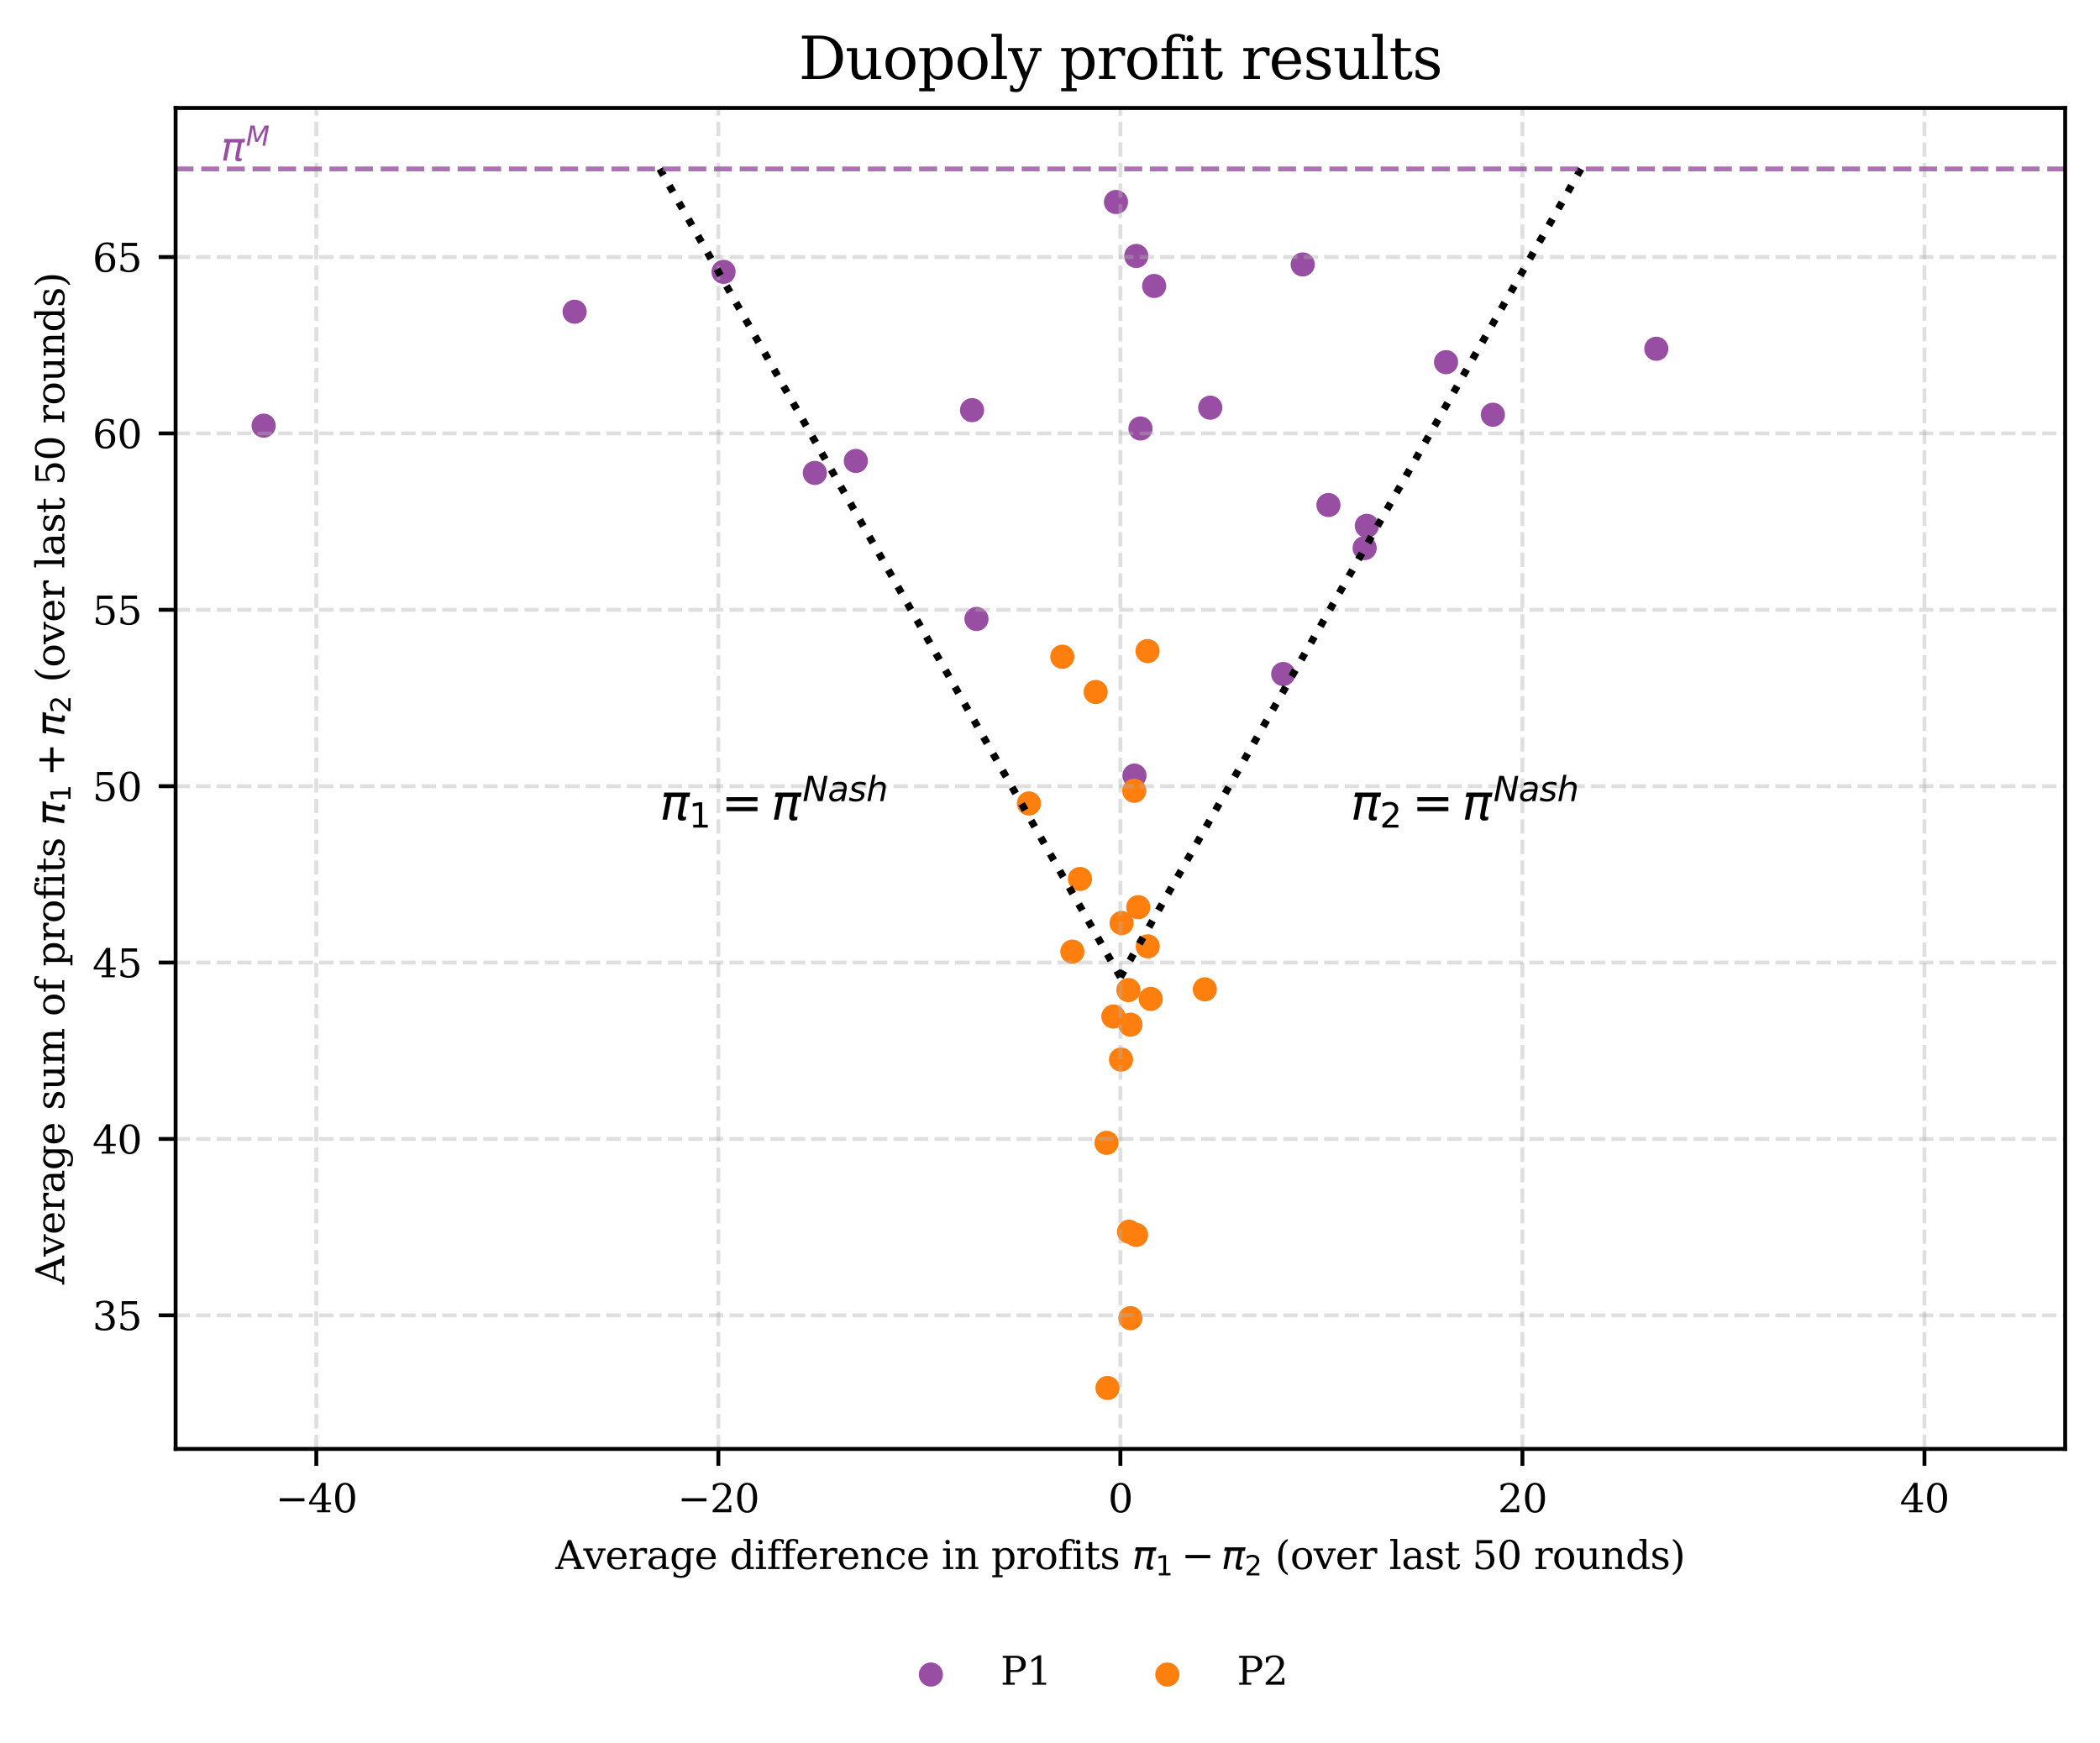 <?xml version="1.0" encoding="utf-8" standalone="no"?>
<!DOCTYPE svg PUBLIC "-//W3C//DTD SVG 1.1//EN"
  "http://www.w3.org/Graphics/SVG/1.1/DTD/svg11.dtd">
<svg xmlns:xlink="http://www.w3.org/1999/xlink" width="434.1pt" height="360.318pt" viewBox="0 0 434.1 360.318" xmlns="http://www.w3.org/2000/svg" version="1.1">
 <defs>
  <style type="text/css">*{stroke-linejoin: round; stroke-linecap: butt}</style>
 </defs>
 <g id="figure_1">
  <g id="patch_1">
   <path d="M 0 360.318 
L 434.1 360.318 
L 434.1 0 
L 0 0 
z
" style="fill: #ffffff"/>
  </g>
  <g id="axes_1">
   <g id="patch_2">
    <path d="M 36.3 299.518 
L 426.9 299.518 
L 426.9 22.318 
L 36.3 22.318 
z
" style="fill: #ffffff"/>
   </g>
   <g id="PathCollection_1">
    <defs>
     <path id="m599f65f535" d="M 0 2 
C 0.53 2 1.039 1.789 1.414 1.414 
C 1.789 1.039 2 0.53 2 0 
C 2 -0.53 1.789 -1.039 1.414 -1.414 
C 1.039 -1.789 0.53 -2 0 -2 
C -0.53 -2 -1.039 -1.789 -1.414 -1.414 
C -1.789 -1.039 -2 -0.53 -2 0 
C -2 0.53 -1.789 1.039 -1.414 1.414 
C -1.039 1.789 -0.53 2 0 2 
z
" style="stroke: #984ea3"/>
    </defs>
    <g clip-path="url(#p18a59ebe6a)">
     <use xlink:href="#m599f65f535" x="250.174" y="84.272" style="fill: #984ea3; stroke: #984ea3"/>
     <use xlink:href="#m599f65f535" x="235.755" y="88.574" style="fill: #984ea3; stroke: #984ea3"/>
     <use xlink:href="#m599f65f535" x="118.783" y="64.437" style="fill: #984ea3; stroke: #984ea3"/>
     <use xlink:href="#m599f65f535" x="200.934" y="84.782" style="fill: #984ea3; stroke: #984ea3"/>
     <use xlink:href="#m599f65f535" x="201.848" y="127.951" style="fill: #984ea3; stroke: #984ea3"/>
     <use xlink:href="#m599f65f535" x="238.581" y="59.114" style="fill: #984ea3; stroke: #984ea3"/>
     <use xlink:href="#m599f65f535" x="308.598" y="85.73" style="fill: #984ea3; stroke: #984ea3"/>
     <use xlink:href="#m599f65f535" x="149.574" y="56.197" style="fill: #984ea3; stroke: #984ea3"/>
     <use xlink:href="#m599f65f535" x="298.916" y="74.865" style="fill: #984ea3; stroke: #984ea3"/>
     <use xlink:href="#m599f65f535" x="342.381" y="72.094" style="fill: #984ea3; stroke: #984ea3"/>
     <use xlink:href="#m599f65f535" x="282.544" y="108.7" style="fill: #984ea3; stroke: #984ea3"/>
     <use xlink:href="#m599f65f535" x="54.5" y="87.99" style="fill: #984ea3; stroke: #984ea3"/>
     <use xlink:href="#m599f65f535" x="274.608" y="104.398" style="fill: #984ea3; stroke: #984ea3"/>
     <use xlink:href="#m599f65f535" x="234.509" y="160.328" style="fill: #984ea3; stroke: #984ea3"/>
     <use xlink:href="#m599f65f535" x="282.087" y="113.294" style="fill: #984ea3; stroke: #984ea3"/>
     <use xlink:href="#m599f65f535" x="230.686" y="41.759" style="fill: #984ea3; stroke: #984ea3"/>
     <use xlink:href="#m599f65f535" x="265.258" y="139.327" style="fill: #984ea3; stroke: #984ea3"/>
     <use xlink:href="#m599f65f535" x="176.916" y="95.283" style="fill: #984ea3; stroke: #984ea3"/>
     <use xlink:href="#m599f65f535" x="168.439" y="97.762" style="fill: #984ea3; stroke: #984ea3"/>
     <use xlink:href="#m599f65f535" x="269.289" y="54.666" style="fill: #984ea3; stroke: #984ea3"/>
     <use xlink:href="#m599f65f535" x="234.883" y="52.916" style="fill: #984ea3; stroke: #984ea3"/>
    </g>
   </g>
   <g id="PathCollection_2">
    <defs>
     <path id="m3da074dff6" d="M 0 2 
C 0.53 2 1.039 1.789 1.414 1.414 
C 1.789 1.039 2 0.53 2 0 
C 2 -0.53 1.789 -1.039 1.414 -1.414 
C 1.039 -1.789 0.53 -2 0 -2 
C -0.53 -2 -1.039 -1.789 -1.414 -1.414 
C -1.789 -1.039 -2 -0.53 -2 0 
C -2 0.53 -1.789 1.039 -1.414 1.414 
C -1.039 1.789 -0.53 2 0 2 
z
" style="stroke: #ff7f0e"/>
    </defs>
    <g clip-path="url(#p18a59ebe6a)">
     <use xlink:href="#m3da074dff6" x="231.849" y="190.809" style="fill: #ff7f0e; stroke: #ff7f0e"/>
     <use xlink:href="#m3da074dff6" x="234.841" y="255.271" style="fill: #ff7f0e; stroke: #ff7f0e"/>
     <use xlink:href="#m3da074dff6" x="249.052" y="204.518" style="fill: #ff7f0e; stroke: #ff7f0e"/>
     <use xlink:href="#m3da074dff6" x="221.669" y="196.715" style="fill: #ff7f0e; stroke: #ff7f0e"/>
     <use xlink:href="#m3da074dff6" x="228.941" y="286.918" style="fill: #ff7f0e; stroke: #ff7f0e"/>
     <use xlink:href="#m3da074dff6" x="234.467" y="163.463" style="fill: #ff7f0e; stroke: #ff7f0e"/>
     <use xlink:href="#m3da074dff6" x="237.21" y="134.587" style="fill: #ff7f0e; stroke: #ff7f0e"/>
     <use xlink:href="#m3da074dff6" x="212.693" y="166.089" style="fill: #ff7f0e; stroke: #ff7f0e"/>
     <use xlink:href="#m3da074dff6" x="235.298" y="187.527" style="fill: #ff7f0e; stroke: #ff7f0e"/>
     <use xlink:href="#m3da074dff6" x="231.725" y="219.029" style="fill: #ff7f0e; stroke: #ff7f0e"/>
     <use xlink:href="#m3da074dff6" x="237.251" y="195.621" style="fill: #ff7f0e; stroke: #ff7f0e"/>
     <use xlink:href="#m3da074dff6" x="233.678" y="272.48" style="fill: #ff7f0e; stroke: #ff7f0e"/>
     <use xlink:href="#m3da074dff6" x="233.678" y="211.81" style="fill: #ff7f0e; stroke: #ff7f0e"/>
     <use xlink:href="#m3da074dff6" x="226.489" y="143.046" style="fill: #ff7f0e; stroke: #ff7f0e"/>
     <use xlink:href="#m3da074dff6" x="228.733" y="236.238" style="fill: #ff7f0e; stroke: #ff7f0e"/>
     <use xlink:href="#m3da074dff6" x="237.875" y="206.487" style="fill: #ff7f0e; stroke: #ff7f0e"/>
     <use xlink:href="#m3da074dff6" x="233.262" y="204.664" style="fill: #ff7f0e; stroke: #ff7f0e"/>
     <use xlink:href="#m3da074dff6" x="233.387" y="254.614" style="fill: #ff7f0e; stroke: #ff7f0e"/>
     <use xlink:href="#m3da074dff6" x="223.248" y="181.694" style="fill: #ff7f0e; stroke: #ff7f0e"/>
     <use xlink:href="#m3da074dff6" x="230.146" y="210.133" style="fill: #ff7f0e; stroke: #ff7f0e"/>
     <use xlink:href="#m3da074dff6" x="219.591" y="135.754" style="fill: #ff7f0e; stroke: #ff7f0e"/>
    </g>
   </g>
   <g id="matplotlib.axis_1">
    <g id="xtick_1">
     <g id="line2d_1">
      <path d="M 65.387 299.518 
L 65.387 22.318 
" clip-path="url(#p18a59ebe6a)" style="fill: none; stroke-dasharray: 2.96,1.28; stroke-dashoffset: 0; stroke: #b0b0b0; stroke-opacity: 0.4; stroke-width: 0.8"/>
     </g>
     <g id="line2d_2">
      <defs>
       <path id="m9c5e5cd01c" d="M 0 0 
L 0 3.5 
" style="stroke: #000000; stroke-width: 0.8"/>
      </defs>
      <g>
       <use xlink:href="#m9c5e5cd01c" x="65.387" y="299.518" style="stroke: #000000; stroke-width: 0.8"/>
      </g>
     </g>
     <g id="text_1">
      <!-- −40 -->
      <g transform="translate(56.945 312.597) scale(0.08 -0.08)">
       <defs>
        <path id="DejaVuSerif-2212" d="M 678 2259 
L 4684 2259 
L 4684 1753 
L 678 1753 
L 678 2259 
z
" transform="scale(0.016)"/>
        <path id="DejaVuSerif-34" d="M 2234 1581 
L 2234 4063 
L 641 1581 
L 2234 1581 
z
M 3609 0 
L 1484 0 
L 1484 331 
L 2234 331 
L 2234 1247 
L 197 1247 
L 197 1588 
L 2241 4750 
L 2859 4750 
L 2859 1581 
L 3750 1581 
L 3750 1247 
L 2859 1247 
L 2859 331 
L 3609 331 
L 3609 0 
z
" transform="scale(0.016)"/>
        <path id="DejaVuSerif-30" d="M 2034 219 
Q 2513 219 2750 744 
Q 2988 1269 2988 2328 
Q 2988 3391 2750 3916 
Q 2513 4441 2034 4441 
Q 1556 4441 1318 3916 
Q 1081 3391 1081 2328 
Q 1081 1269 1318 744 
Q 1556 219 2034 219 
z
M 2034 -91 
Q 1275 -91 848 546 
Q 422 1184 422 2328 
Q 422 3475 848 4112 
Q 1275 4750 2034 4750 
Q 2797 4750 3222 4112 
Q 3647 3475 3647 2328 
Q 3647 1184 3222 546 
Q 2797 -91 2034 -91 
z
" transform="scale(0.016)"/>
       </defs>
       <use xlink:href="#DejaVuSerif-2212"/>
       <use xlink:href="#DejaVuSerif-34" transform="translate(83.789 0)"/>
       <use xlink:href="#DejaVuSerif-30" transform="translate(147.412 0)"/>
      </g>
     </g>
    </g>
    <g id="xtick_2">
     <g id="line2d_3">
      <path d="M 148.494 299.518 
L 148.494 22.318 
" clip-path="url(#p18a59ebe6a)" style="fill: none; stroke-dasharray: 2.96,1.28; stroke-dashoffset: 0; stroke: #b0b0b0; stroke-opacity: 0.4; stroke-width: 0.8"/>
     </g>
     <g id="line2d_4">
      <g>
       <use xlink:href="#m9c5e5cd01c" x="148.494" y="299.518" style="stroke: #000000; stroke-width: 0.8"/>
      </g>
     </g>
     <g id="text_2">
      <!-- −20 -->
      <g transform="translate(140.052 312.597) scale(0.08 -0.08)">
       <defs>
        <path id="DejaVuSerif-32" d="M 819 3553 
L 469 3553 
L 469 4384 
Q 803 4563 1142 4656 
Q 1481 4750 1806 4750 
Q 2534 4750 2956 4397 
Q 3378 4044 3378 3438 
Q 3378 2753 2422 1800 
Q 2347 1728 2309 1691 
L 1131 513 
L 3078 513 
L 3078 1088 
L 3444 1088 
L 3444 0 
L 434 0 
L 434 341 
L 1850 1753 
Q 2319 2222 2519 2614 
Q 2719 3006 2719 3438 
Q 2719 3909 2473 4175 
Q 2228 4441 1797 4441 
Q 1350 4441 1106 4219 
Q 863 3997 819 3553 
z
" transform="scale(0.016)"/>
       </defs>
       <use xlink:href="#DejaVuSerif-2212"/>
       <use xlink:href="#DejaVuSerif-32" transform="translate(83.789 0)"/>
       <use xlink:href="#DejaVuSerif-30" transform="translate(147.412 0)"/>
      </g>
     </g>
    </g>
    <g id="xtick_3">
     <g id="line2d_5">
      <path d="M 231.6 299.518 
L 231.6 22.318 
" clip-path="url(#p18a59ebe6a)" style="fill: none; stroke-dasharray: 2.96,1.28; stroke-dashoffset: 0; stroke: #b0b0b0; stroke-opacity: 0.4; stroke-width: 0.8"/>
     </g>
     <g id="line2d_6">
      <g>
       <use xlink:href="#m9c5e5cd01c" x="231.6" y="299.518" style="stroke: #000000; stroke-width: 0.8"/>
      </g>
     </g>
     <g id="text_3">
      <!-- 0 -->
      <g transform="translate(229.055 312.597) scale(0.08 -0.08)">
       <use xlink:href="#DejaVuSerif-30"/>
      </g>
     </g>
    </g>
    <g id="xtick_4">
     <g id="line2d_7">
      <path d="M 314.706 299.518 
L 314.706 22.318 
" clip-path="url(#p18a59ebe6a)" style="fill: none; stroke-dasharray: 2.96,1.28; stroke-dashoffset: 0; stroke: #b0b0b0; stroke-opacity: 0.4; stroke-width: 0.8"/>
     </g>
     <g id="line2d_8">
      <g>
       <use xlink:href="#m9c5e5cd01c" x="314.706" y="299.518" style="stroke: #000000; stroke-width: 0.8"/>
      </g>
     </g>
     <g id="text_4">
      <!-- 20 -->
      <g transform="translate(309.616 312.597) scale(0.08 -0.08)">
       <use xlink:href="#DejaVuSerif-32"/>
       <use xlink:href="#DejaVuSerif-30" transform="translate(63.623 0)"/>
      </g>
     </g>
    </g>
    <g id="xtick_5">
     <g id="line2d_9">
      <path d="M 397.813 299.518 
L 397.813 22.318 
" clip-path="url(#p18a59ebe6a)" style="fill: none; stroke-dasharray: 2.96,1.28; stroke-dashoffset: 0; stroke: #b0b0b0; stroke-opacity: 0.4; stroke-width: 0.8"/>
     </g>
     <g id="line2d_10">
      <g>
       <use xlink:href="#m9c5e5cd01c" x="397.813" y="299.518" style="stroke: #000000; stroke-width: 0.8"/>
      </g>
     </g>
     <g id="text_5">
      <!-- 40 -->
      <g transform="translate(392.723 312.597) scale(0.08 -0.08)">
       <use xlink:href="#DejaVuSerif-34"/>
       <use xlink:href="#DejaVuSerif-30" transform="translate(63.623 0)"/>
      </g>
     </g>
    </g>
    <g id="text_6">
     <!-- Average difference in profits $\pi_1 - \pi_2$ (over last 50 rounds) -->
     <g transform="translate(114.8 324.341) scale(0.08 -0.08)">
      <defs>
       <path id="DejaVuSerif-41" d="M 1281 1691 
L 2994 1691 
L 2138 3909 
L 1281 1691 
z
M -38 0 
L -38 331 
L 372 331 
L 2034 4666 
L 2559 4666 
L 4225 331 
L 4684 331 
L 4684 0 
L 2988 0 
L 2988 331 
L 3506 331 
L 3116 1356 
L 1153 1356 
L 763 331 
L 1275 331 
L 1275 0 
L -38 0 
z
" transform="scale(0.016)"/>
       <path id="DejaVuSerif-76" d="M 1581 0 
L 359 2988 
L -19 2988 
L -19 3322 
L 1509 3322 
L 1509 2988 
L 978 2988 
L 1913 703 
L 2847 2988 
L 2350 2988 
L 2350 3322 
L 3597 3322 
L 3597 2988 
L 3225 2988 
L 2003 0 
L 1581 0 
z
" transform="scale(0.016)"/>
       <path id="DejaVuSerif-65" d="M 3469 1600 
L 991 1600 
L 991 1575 
Q 991 903 1244 561 
Q 1497 219 1991 219 
Q 2369 219 2611 417 
Q 2853 616 2950 1006 
L 3413 1006 
Q 3275 459 2904 184 
Q 2534 -91 1931 -91 
Q 1203 -91 761 389 
Q 319 869 319 1663 
Q 319 2450 753 2931 
Q 1188 3413 1894 3413 
Q 2647 3413 3050 2948 
Q 3453 2484 3469 1600 
z
M 2791 1931 
Q 2772 2513 2545 2808 
Q 2319 3103 1894 3103 
Q 1497 3103 1269 2806 
Q 1041 2509 991 1931 
L 2791 1931 
z
" transform="scale(0.016)"/>
       <path id="DejaVuSerif-72" d="M 3059 3328 
L 3059 2497 
L 2728 2497 
Q 2713 2744 2591 2866 
Q 2469 2988 2234 2988 
Q 1809 2988 1582 2694 
Q 1356 2400 1356 1850 
L 1356 331 
L 2022 331 
L 2022 0 
L 263 0 
L 263 331 
L 781 331 
L 781 2994 
L 231 2994 
L 231 3322 
L 1356 3322 
L 1356 2731 
Q 1525 3078 1790 3245 
Q 2056 3413 2438 3413 
Q 2578 3413 2733 3391 
Q 2888 3369 3059 3328 
z
" transform="scale(0.016)"/>
       <path id="DejaVuSerif-61" d="M 2547 1044 
L 2547 1747 
L 1806 1747 
Q 1378 1747 1168 1562 
Q 959 1378 959 997 
Q 959 650 1171 447 
Q 1384 244 1747 244 
Q 2106 244 2326 466 
Q 2547 688 2547 1044 
z
M 3122 2075 
L 3122 331 
L 3634 331 
L 3634 0 
L 2547 0 
L 2547 359 
Q 2356 128 2106 18 
Q 1856 -91 1522 -91 
Q 969 -91 644 203 
Q 319 497 319 997 
Q 319 1513 691 1797 
Q 1063 2081 1741 2081 
L 2547 2081 
L 2547 2309 
Q 2547 2688 2317 2895 
Q 2088 3103 1672 3103 
Q 1328 3103 1125 2947 
Q 922 2791 872 2484 
L 575 2484 
L 575 3156 
Q 875 3284 1158 3348 
Q 1441 3413 1709 3413 
Q 2400 3413 2761 3070 
Q 3122 2728 3122 2075 
z
" transform="scale(0.016)"/>
       <path id="DejaVuSerif-67" d="M 3359 2988 
L 3359 72 
Q 3359 -644 2965 -1033 
Q 2572 -1422 1844 -1422 
Q 1516 -1422 1216 -1362 
Q 916 -1303 641 -1184 
L 641 -488 
L 941 -488 
Q 997 -813 1206 -963 
Q 1416 -1113 1806 -1113 
Q 2313 -1113 2548 -827 
Q 2784 -541 2784 72 
L 2784 519 
Q 2616 206 2355 57 
Q 2094 -91 1709 -91 
Q 1097 -91 708 395 
Q 319 881 319 1663 
Q 319 2444 706 2928 
Q 1094 3413 1709 3413 
Q 2094 3413 2355 3264 
Q 2616 3116 2784 2803 
L 2784 3322 
L 3909 3322 
L 3909 2988 
L 3359 2988 
z
M 2784 1825 
Q 2784 2422 2554 2737 
Q 2325 3053 1888 3053 
Q 1444 3053 1217 2703 
Q 991 2353 991 1663 
Q 991 975 1217 622 
Q 1444 269 1888 269 
Q 2325 269 2554 583 
Q 2784 897 2784 1497 
L 2784 1825 
z
" transform="scale(0.016)"/>
       <path id="DejaVuSerif-20" transform="scale(0.016)"/>
       <path id="DejaVuSerif-64" d="M 3359 331 
L 3909 331 
L 3909 0 
L 2784 0 
L 2784 519 
Q 2616 206 2355 57 
Q 2094 -91 1709 -91 
Q 1097 -91 708 395 
Q 319 881 319 1663 
Q 319 2444 706 2928 
Q 1094 3413 1709 3413 
Q 2094 3413 2355 3264 
Q 2616 3116 2784 2803 
L 2784 4531 
L 2241 4531 
L 2241 4863 
L 3359 4863 
L 3359 331 
z
M 2784 1497 
L 2784 1825 
Q 2784 2422 2554 2737 
Q 2325 3053 1888 3053 
Q 1444 3053 1217 2703 
Q 991 2353 991 1663 
Q 991 975 1217 622 
Q 1444 269 1888 269 
Q 2325 269 2554 583 
Q 2784 897 2784 1497 
z
" transform="scale(0.016)"/>
       <path id="DejaVuSerif-69" d="M 622 4353 
Q 622 4497 726 4603 
Q 831 4709 978 4709 
Q 1122 4709 1226 4603 
Q 1331 4497 1331 4353 
Q 1331 4206 1228 4103 
Q 1125 4000 978 4000 
Q 831 4000 726 4103 
Q 622 4206 622 4353 
z
M 1356 331 
L 1900 331 
L 1900 0 
L 231 0 
L 231 331 
L 781 331 
L 781 2988 
L 231 2988 
L 231 3322 
L 1356 3322 
L 1356 331 
z
" transform="scale(0.016)"/>
       <path id="DejaVuSerif-66" d="M 2753 4078 
L 2450 4078 
Q 2447 4313 2317 4434 
Q 2188 4556 1941 4556 
Q 1619 4556 1487 4379 
Q 1356 4203 1356 3750 
L 1356 3322 
L 2284 3322 
L 2284 2988 
L 1356 2988 
L 1356 331 
L 2094 331 
L 2094 0 
L 231 0 
L 231 331 
L 781 331 
L 781 2988 
L 231 2988 
L 231 3322 
L 781 3322 
L 781 3738 
Q 781 4294 1070 4578 
Q 1359 4863 1919 4863 
Q 2128 4863 2337 4825 
Q 2547 4788 2753 4709 
L 2753 4078 
z
" transform="scale(0.016)"/>
       <path id="DejaVuSerif-6e" d="M 263 0 
L 263 331 
L 781 331 
L 781 2988 
L 231 2988 
L 231 3322 
L 1356 3322 
L 1356 2731 
Q 1516 3069 1770 3241 
Q 2025 3413 2363 3413 
Q 2913 3413 3172 3097 
Q 3431 2781 3431 2113 
L 3431 331 
L 3944 331 
L 3944 0 
L 2356 0 
L 2356 331 
L 2853 331 
L 2853 1931 
Q 2853 2541 2703 2767 
Q 2553 2994 2175 2994 
Q 1775 2994 1565 2701 
Q 1356 2409 1356 1850 
L 1356 331 
L 1856 331 
L 1856 0 
L 263 0 
z
" transform="scale(0.016)"/>
       <path id="DejaVuSerif-63" d="M 3291 997 
Q 3169 466 2822 187 
Q 2475 -91 1925 -91 
Q 1200 -91 759 389 
Q 319 869 319 1663 
Q 319 2459 759 2936 
Q 1200 3413 1925 3413 
Q 2241 3413 2553 3339 
Q 2866 3266 3181 3116 
L 3181 2266 
L 2847 2266 
Q 2781 2703 2561 2903 
Q 2341 3103 1931 3103 
Q 1466 3103 1228 2742 
Q 991 2381 991 1663 
Q 991 944 1227 581 
Q 1463 219 1931 219 
Q 2303 219 2525 412 
Q 2747 606 2828 997 
L 3291 997 
z
" transform="scale(0.016)"/>
       <path id="DejaVuSerif-70" d="M 1313 1825 
L 1313 1497 
Q 1313 897 1542 583 
Q 1772 269 2209 269 
Q 2650 269 2876 622 
Q 3103 975 3103 1663 
Q 3103 2353 2876 2703 
Q 2650 3053 2209 3053 
Q 1772 3053 1542 2737 
Q 1313 2422 1313 1825 
z
M 738 2988 
L 184 2988 
L 184 3322 
L 1313 3322 
L 1313 2803 
Q 1481 3116 1742 3264 
Q 2003 3413 2388 3413 
Q 3000 3413 3387 2928 
Q 3775 2444 3775 1663 
Q 3775 881 3387 395 
Q 3000 -91 2388 -91 
Q 2003 -91 1742 57 
Q 1481 206 1313 519 
L 1313 -997 
L 1856 -997 
L 1856 -1331 
L 184 -1331 
L 184 -997 
L 738 -997 
L 738 2988 
z
" transform="scale(0.016)"/>
       <path id="DejaVuSerif-6f" d="M 1925 219 
Q 2388 219 2623 584 
Q 2859 950 2859 1663 
Q 2859 2375 2623 2739 
Q 2388 3103 1925 3103 
Q 1463 3103 1227 2739 
Q 991 2375 991 1663 
Q 991 950 1228 584 
Q 1466 219 1925 219 
z
M 1925 -91 
Q 1200 -91 759 389 
Q 319 869 319 1663 
Q 319 2456 758 2934 
Q 1197 3413 1925 3413 
Q 2653 3413 3092 2934 
Q 3531 2456 3531 1663 
Q 3531 869 3092 389 
Q 2653 -91 1925 -91 
z
" transform="scale(0.016)"/>
       <path id="DejaVuSerif-74" d="M 691 2988 
L 184 2988 
L 184 3322 
L 691 3322 
L 691 4353 
L 1269 4353 
L 1269 3322 
L 2350 3322 
L 2350 2988 
L 1269 2988 
L 1269 878 
Q 1269 456 1350 337 
Q 1431 219 1650 219 
Q 1875 219 1978 351 
Q 2081 484 2088 781 
L 2522 781 
Q 2497 328 2275 118 
Q 2053 -91 1600 -91 
Q 1103 -91 897 129 
Q 691 350 691 878 
L 691 2988 
z
" transform="scale(0.016)"/>
       <path id="DejaVuSerif-73" d="M 359 184 
L 359 959 
L 691 959 
Q 703 588 923 403 
Q 1144 219 1575 219 
Q 1963 219 2166 364 
Q 2369 509 2369 788 
Q 2369 1006 2220 1140 
Q 2072 1275 1594 1428 
L 1178 1569 
Q 750 1706 558 1912 
Q 366 2119 366 2438 
Q 366 2894 700 3153 
Q 1034 3413 1625 3413 
Q 1888 3413 2178 3344 
Q 2469 3275 2778 3144 
L 2778 2419 
L 2447 2419 
Q 2434 2741 2221 2922 
Q 2009 3103 1644 3103 
Q 1281 3103 1095 2975 
Q 909 2847 909 2591 
Q 909 2381 1050 2254 
Q 1191 2128 1613 1997 
L 2069 1856 
Q 2541 1709 2748 1489 
Q 2956 1269 2956 922 
Q 2956 450 2595 179 
Q 2234 -91 1600 -91 
Q 1278 -91 972 -22 
Q 666 47 359 184 
z
" transform="scale(0.016)"/>
       <path id="DejaVuSans-Oblique-3c0" d="M 584 3500 
L 3938 3500 
L 3825 2925 
L 3384 2925 
L 2966 775 
Q 2922 550 2981 450 
Q 3038 353 3209 353 
Q 3256 353 3325 363 
Q 3397 369 3419 372 
L 3338 -44 
Q 3222 -84 3103 -103 
Q 2981 -122 2866 -122 
Q 2491 -122 2388 81 
Q 2284 288 2391 838 
L 2797 2925 
L 1506 2925 
L 938 0 
L 350 0 
L 919 2925 
L 472 2925 
L 584 3500 
z
" transform="scale(0.016)"/>
       <path id="DejaVuSans-31" d="M 794 531 
L 1825 531 
L 1825 4091 
L 703 3866 
L 703 4441 
L 1819 4666 
L 2450 4666 
L 2450 531 
L 3481 531 
L 3481 0 
L 794 0 
L 794 531 
z
" transform="scale(0.016)"/>
       <path id="DejaVuSans-2212" d="M 678 2272 
L 4684 2272 
L 4684 1741 
L 678 1741 
L 678 2272 
z
" transform="scale(0.016)"/>
       <path id="DejaVuSans-32" d="M 1228 531 
L 3431 531 
L 3431 0 
L 469 0 
L 469 531 
Q 828 903 1448 1529 
Q 2069 2156 2228 2338 
Q 2531 2678 2651 2914 
Q 2772 3150 2772 3378 
Q 2772 3750 2511 3984 
Q 2250 4219 1831 4219 
Q 1534 4219 1204 4116 
Q 875 4013 500 3803 
L 500 4441 
Q 881 4594 1212 4672 
Q 1544 4750 1819 4750 
Q 2544 4750 2975 4387 
Q 3406 4025 3406 3419 
Q 3406 3131 3298 2873 
Q 3191 2616 2906 2266 
Q 2828 2175 2409 1742 
Q 1991 1309 1228 531 
z
" transform="scale(0.016)"/>
       <path id="DejaVuSerif-28" d="M 2041 -997 
Q 1281 -656 893 83 
Q 506 822 506 1931 
Q 506 3044 893 3783 
Q 1281 4522 2041 4863 
L 2041 4556 
Q 1559 4225 1350 3623 
Q 1141 3022 1141 1931 
Q 1141 844 1350 242 
Q 1559 -359 2041 -691 
L 2041 -997 
z
" transform="scale(0.016)"/>
       <path id="DejaVuSerif-6c" d="M 1313 331 
L 1856 331 
L 1856 0 
L 184 0 
L 184 331 
L 738 331 
L 738 4531 
L 184 4531 
L 184 4863 
L 1313 4863 
L 1313 331 
z
" transform="scale(0.016)"/>
       <path id="DejaVuSerif-35" d="M 3219 4666 
L 3219 4153 
L 1081 4153 
L 1081 2816 
Q 1244 2928 1461 2984 
Q 1678 3041 1947 3041 
Q 2703 3041 3140 2622 
Q 3578 2203 3578 1478 
Q 3578 738 3136 323 
Q 2694 -91 1894 -91 
Q 1572 -91 1234 -12 
Q 897 66 544 225 
L 544 1131 
L 897 1131 
Q 925 688 1179 453 
Q 1434 219 1894 219 
Q 2388 219 2653 544 
Q 2919 869 2919 1478 
Q 2919 2084 2655 2407 
Q 2391 2731 1894 2731 
Q 1613 2731 1398 2631 
Q 1184 2531 1019 2322 
L 750 2322 
L 750 4666 
L 3219 4666 
z
" transform="scale(0.016)"/>
       <path id="DejaVuSerif-75" d="M 2266 3322 
L 3341 3322 
L 3341 331 
L 3884 331 
L 3884 0 
L 2766 0 
L 2766 588 
Q 2606 256 2353 82 
Q 2100 -91 1766 -91 
Q 1213 -91 952 223 
Q 691 538 691 1209 
L 691 2988 
L 172 2988 
L 172 3322 
L 1269 3322 
L 1269 1388 
Q 1269 781 1417 556 
Q 1566 331 1947 331 
Q 2347 331 2556 625 
Q 2766 919 2766 1478 
L 2766 2988 
L 2266 2988 
L 2266 3322 
z
" transform="scale(0.016)"/>
       <path id="DejaVuSerif-29" d="M 453 -997 
L 453 -691 
Q 934 -359 1145 242 
Q 1356 844 1356 1931 
Q 1356 3022 1145 3623 
Q 934 4225 453 4556 
L 453 4863 
Q 1216 4522 1603 3783 
Q 1991 3044 1991 1931 
Q 1991 822 1603 83 
Q 1216 -656 453 -997 
z
" transform="scale(0.016)"/>
      </defs>
      <use xlink:href="#DejaVuSerif-41" transform="translate(0 0.016)"/>
      <use xlink:href="#DejaVuSerif-76" transform="translate(72.217 0.016)"/>
      <use xlink:href="#DejaVuSerif-65" transform="translate(128.711 0.016)"/>
      <use xlink:href="#DejaVuSerif-72" transform="translate(187.891 0.016)"/>
      <use xlink:href="#DejaVuSerif-61" transform="translate(235.693 0.016)"/>
      <use xlink:href="#DejaVuSerif-67" transform="translate(295.312 0.016)"/>
      <use xlink:href="#DejaVuSerif-65" transform="translate(359.326 0.016)"/>
      <use xlink:href="#DejaVuSerif-20" transform="translate(418.506 0.016)"/>
      <use xlink:href="#DejaVuSerif-64" transform="translate(450.293 0.016)"/>
      <use xlink:href="#DejaVuSerif-69" transform="translate(514.307 0.016)"/>
      <use xlink:href="#DejaVuSerif-66" transform="translate(546.289 0.016)"/>
      <use xlink:href="#DejaVuSerif-66" transform="translate(583.301 0.016)"/>
      <use xlink:href="#DejaVuSerif-65" transform="translate(620.312 0.016)"/>
      <use xlink:href="#DejaVuSerif-72" transform="translate(679.492 0.016)"/>
      <use xlink:href="#DejaVuSerif-65" transform="translate(727.295 0.016)"/>
      <use xlink:href="#DejaVuSerif-6e" transform="translate(786.475 0.016)"/>
      <use xlink:href="#DejaVuSerif-63" transform="translate(850.879 0.016)"/>
      <use xlink:href="#DejaVuSerif-65" transform="translate(906.885 0.016)"/>
      <use xlink:href="#DejaVuSerif-20" transform="translate(966.064 0.016)"/>
      <use xlink:href="#DejaVuSerif-69" transform="translate(997.852 0.016)"/>
      <use xlink:href="#DejaVuSerif-6e" transform="translate(1029.834 0.016)"/>
      <use xlink:href="#DejaVuSerif-20" transform="translate(1094.238 0.016)"/>
      <use xlink:href="#DejaVuSerif-70" transform="translate(1126.025 0.016)"/>
      <use xlink:href="#DejaVuSerif-72" transform="translate(1190.039 0.016)"/>
      <use xlink:href="#DejaVuSerif-6f" transform="translate(1237.842 0.016)"/>
      <use xlink:href="#DejaVuSerif-66" transform="translate(1298.047 0.016)"/>
      <use xlink:href="#DejaVuSerif-69" transform="translate(1335.059 0.016)"/>
      <use xlink:href="#DejaVuSerif-74" transform="translate(1367.041 0.016)"/>
      <use xlink:href="#DejaVuSerif-73" transform="translate(1407.227 0.016)"/>
      <use xlink:href="#DejaVuSerif-20" transform="translate(1458.545 0.016)"/>
      <use xlink:href="#DejaVuSans-Oblique-3c0" transform="translate(1490.332 0.016)"/>
      <use xlink:href="#DejaVuSans-31" transform="translate(1550.537 -16.391) scale(0.7)"/>
      <use xlink:href="#DejaVuSans-2212" transform="translate(1617.29 0.016)"/>
      <use xlink:href="#DejaVuSans-Oblique-3c0" transform="translate(1720.562 0.016)"/>
      <use xlink:href="#DejaVuSans-32" transform="translate(1780.767 -16.391) scale(0.7)"/>
      <use xlink:href="#DejaVuSerif-20" transform="translate(1828.037 0.016)"/>
      <use xlink:href="#DejaVuSerif-28" transform="translate(1859.824 0.016)"/>
      <use xlink:href="#DejaVuSerif-6f" transform="translate(1898.838 0.016)"/>
      <use xlink:href="#DejaVuSerif-76" transform="translate(1959.043 0.016)"/>
      <use xlink:href="#DejaVuSerif-65" transform="translate(2015.537 0.016)"/>
      <use xlink:href="#DejaVuSerif-72" transform="translate(2074.717 0.016)"/>
      <use xlink:href="#DejaVuSerif-20" transform="translate(2122.52 0.016)"/>
      <use xlink:href="#DejaVuSerif-6c" transform="translate(2154.307 0.016)"/>
      <use xlink:href="#DejaVuSerif-61" transform="translate(2186.289 0.016)"/>
      <use xlink:href="#DejaVuSerif-73" transform="translate(2245.908 0.016)"/>
      <use xlink:href="#DejaVuSerif-74" transform="translate(2297.227 0.016)"/>
      <use xlink:href="#DejaVuSerif-20" transform="translate(2337.412 0.016)"/>
      <use xlink:href="#DejaVuSerif-35" transform="translate(2369.199 0.016)"/>
      <use xlink:href="#DejaVuSerif-30" transform="translate(2432.822 0.016)"/>
      <use xlink:href="#DejaVuSerif-20" transform="translate(2496.445 0.016)"/>
      <use xlink:href="#DejaVuSerif-72" transform="translate(2528.232 0.016)"/>
      <use xlink:href="#DejaVuSerif-6f" transform="translate(2576.035 0.016)"/>
      <use xlink:href="#DejaVuSerif-75" transform="translate(2636.24 0.016)"/>
      <use xlink:href="#DejaVuSerif-6e" transform="translate(2700.645 0.016)"/>
      <use xlink:href="#DejaVuSerif-64" transform="translate(2765.049 0.016)"/>
      <use xlink:href="#DejaVuSerif-73" transform="translate(2829.062 0.016)"/>
      <use xlink:href="#DejaVuSerif-29" transform="translate(2880.381 0.016)"/>
     </g>
    </g>
   </g>
   <g id="matplotlib.axis_2">
    <g id="ytick_1">
     <g id="line2d_11">
      <path d="M 36.3 271.896 
L 426.9 271.896 
" clip-path="url(#p18a59ebe6a)" style="fill: none; stroke-dasharray: 2.96,1.28; stroke-dashoffset: 0; stroke: #b0b0b0; stroke-opacity: 0.4; stroke-width: 0.8"/>
     </g>
     <g id="line2d_12">
      <defs>
       <path id="m3827c34d23" d="M 0 0 
L -3.5 0 
" style="stroke: #000000; stroke-width: 0.8"/>
      </defs>
      <g>
       <use xlink:href="#m3827c34d23" x="36.3" y="271.896" style="stroke: #000000; stroke-width: 0.8"/>
      </g>
     </g>
     <g id="text_7">
      <!-- 35 -->
      <g transform="translate(19.12 274.936) scale(0.08 -0.08)">
       <defs>
        <path id="DejaVuSerif-33" d="M 622 4469 
Q 988 4606 1323 4678 
Q 1659 4750 1953 4750 
Q 2638 4750 3022 4454 
Q 3406 4159 3406 3634 
Q 3406 3213 3140 2930 
Q 2875 2647 2388 2547 
Q 2963 2466 3280 2130 
Q 3597 1794 3597 1259 
Q 3597 606 3158 257 
Q 2719 -91 1894 -91 
Q 1528 -91 1179 -12 
Q 831 66 488 225 
L 488 1131 
L 838 1131 
Q 869 681 1141 450 
Q 1413 219 1906 219 
Q 2384 219 2661 495 
Q 2938 772 2938 1253 
Q 2938 1803 2653 2086 
Q 2369 2369 1819 2369 
L 1522 2369 
L 1522 2688 
L 1678 2688 
Q 2225 2688 2498 2914 
Q 2772 3141 2772 3597 
Q 2772 4006 2547 4223 
Q 2322 4441 1900 4441 
Q 1478 4441 1245 4241 
Q 1013 4041 972 3647 
L 622 3647 
L 622 4469 
z
" transform="scale(0.016)"/>
       </defs>
       <use xlink:href="#DejaVuSerif-33"/>
       <use xlink:href="#DejaVuSerif-35" transform="translate(63.623 0)"/>
      </g>
     </g>
    </g>
    <g id="ytick_2">
     <g id="line2d_13">
      <path d="M 36.3 235.436 
L 426.9 235.436 
" clip-path="url(#p18a59ebe6a)" style="fill: none; stroke-dasharray: 2.96,1.28; stroke-dashoffset: 0; stroke: #b0b0b0; stroke-opacity: 0.4; stroke-width: 0.8"/>
     </g>
     <g id="line2d_14">
      <g>
       <use xlink:href="#m3827c34d23" x="36.3" y="235.436" style="stroke: #000000; stroke-width: 0.8"/>
      </g>
     </g>
     <g id="text_8">
      <!-- 40 -->
      <g transform="translate(19.12 238.475) scale(0.08 -0.08)">
       <use xlink:href="#DejaVuSerif-34"/>
       <use xlink:href="#DejaVuSerif-30" transform="translate(63.623 0)"/>
      </g>
     </g>
    </g>
    <g id="ytick_3">
     <g id="line2d_15">
      <path d="M 36.3 198.976 
L 426.9 198.976 
" clip-path="url(#p18a59ebe6a)" style="fill: none; stroke-dasharray: 2.96,1.28; stroke-dashoffset: 0; stroke: #b0b0b0; stroke-opacity: 0.4; stroke-width: 0.8"/>
     </g>
     <g id="line2d_16">
      <g>
       <use xlink:href="#m3827c34d23" x="36.3" y="198.976" style="stroke: #000000; stroke-width: 0.8"/>
      </g>
     </g>
     <g id="text_9">
      <!-- 45 -->
      <g transform="translate(19.12 202.015) scale(0.08 -0.08)">
       <use xlink:href="#DejaVuSerif-34"/>
       <use xlink:href="#DejaVuSerif-35" transform="translate(63.623 0)"/>
      </g>
     </g>
    </g>
    <g id="ytick_4">
     <g id="line2d_17">
      <path d="M 36.3 162.515 
L 426.9 162.515 
" clip-path="url(#p18a59ebe6a)" style="fill: none; stroke-dasharray: 2.96,1.28; stroke-dashoffset: 0; stroke: #b0b0b0; stroke-opacity: 0.4; stroke-width: 0.8"/>
     </g>
     <g id="line2d_18">
      <g>
       <use xlink:href="#m3827c34d23" x="36.3" y="162.515" style="stroke: #000000; stroke-width: 0.8"/>
      </g>
     </g>
     <g id="text_10">
      <!-- 50 -->
      <g transform="translate(19.12 165.555) scale(0.08 -0.08)">
       <use xlink:href="#DejaVuSerif-35"/>
       <use xlink:href="#DejaVuSerif-30" transform="translate(63.623 0)"/>
      </g>
     </g>
    </g>
    <g id="ytick_5">
     <g id="line2d_19">
      <path d="M 36.3 126.055 
L 426.9 126.055 
" clip-path="url(#p18a59ebe6a)" style="fill: none; stroke-dasharray: 2.96,1.28; stroke-dashoffset: 0; stroke: #b0b0b0; stroke-opacity: 0.4; stroke-width: 0.8"/>
     </g>
     <g id="line2d_20">
      <g>
       <use xlink:href="#m3827c34d23" x="36.3" y="126.055" style="stroke: #000000; stroke-width: 0.8"/>
      </g>
     </g>
     <g id="text_11">
      <!-- 55 -->
      <g transform="translate(19.12 129.094) scale(0.08 -0.08)">
       <use xlink:href="#DejaVuSerif-35"/>
       <use xlink:href="#DejaVuSerif-35" transform="translate(63.623 0)"/>
      </g>
     </g>
    </g>
    <g id="ytick_6">
     <g id="line2d_21">
      <path d="M 36.3 89.595 
L 426.9 89.595 
" clip-path="url(#p18a59ebe6a)" style="fill: none; stroke-dasharray: 2.96,1.28; stroke-dashoffset: 0; stroke: #b0b0b0; stroke-opacity: 0.4; stroke-width: 0.8"/>
     </g>
     <g id="line2d_22">
      <g>
       <use xlink:href="#m3827c34d23" x="36.3" y="89.595" style="stroke: #000000; stroke-width: 0.8"/>
      </g>
     </g>
     <g id="text_12">
      <!-- 60 -->
      <g transform="translate(19.12 92.634) scale(0.08 -0.08)">
       <defs>
        <path id="DejaVuSerif-36" d="M 2094 219 
Q 2534 219 2771 542 
Q 3009 866 3009 1472 
Q 3009 2078 2771 2401 
Q 2534 2725 2094 2725 
Q 1647 2725 1412 2412 
Q 1178 2100 1178 1509 
Q 1178 888 1415 553 
Q 1653 219 2094 219 
z
M 1075 2569 
Q 1288 2803 1556 2918 
Q 1825 3034 2163 3034 
Q 2859 3034 3264 2615 
Q 3669 2197 3669 1472 
Q 3669 763 3233 336 
Q 2797 -91 2069 -91 
Q 1278 -91 853 498 
Q 428 1088 428 2181 
Q 428 3406 931 4078 
Q 1434 4750 2350 4750 
Q 2597 4750 2869 4703 
Q 3141 4656 3425 4563 
L 3425 3794 
L 3072 3794 
Q 3034 4109 2831 4275 
Q 2628 4441 2284 4441 
Q 1678 4441 1381 3981 
Q 1084 3522 1075 2569 
z
" transform="scale(0.016)"/>
       </defs>
       <use xlink:href="#DejaVuSerif-36"/>
       <use xlink:href="#DejaVuSerif-30" transform="translate(63.623 0)"/>
      </g>
     </g>
    </g>
    <g id="ytick_7">
     <g id="line2d_23">
      <path d="M 36.3 53.134 
L 426.9 53.134 
" clip-path="url(#p18a59ebe6a)" style="fill: none; stroke-dasharray: 2.96,1.28; stroke-dashoffset: 0; stroke: #b0b0b0; stroke-opacity: 0.4; stroke-width: 0.8"/>
     </g>
     <g id="line2d_24">
      <g>
       <use xlink:href="#m3827c34d23" x="36.3" y="53.134" style="stroke: #000000; stroke-width: 0.8"/>
      </g>
     </g>
     <g id="text_13">
      <!-- 65 -->
      <g transform="translate(19.12 56.174) scale(0.08 -0.08)">
       <use xlink:href="#DejaVuSerif-36"/>
       <use xlink:href="#DejaVuSerif-35" transform="translate(63.623 0)"/>
      </g>
     </g>
    </g>
    <g id="text_14">
     <!-- Average sum of profits $\pi_1 + \pi_2$ (over last 50 rounds) -->
     <g transform="translate(13.28 265.518) rotate(-90) scale(0.08 -0.08)">
      <defs>
       <path id="DejaVuSerif-6d" d="M 3316 2675 
Q 3481 3041 3739 3227 
Q 3997 3413 4341 3413 
Q 4863 3413 5119 3089 
Q 5375 2766 5375 2113 
L 5375 331 
L 5894 331 
L 5894 0 
L 4300 0 
L 4300 331 
L 4800 331 
L 4800 2047 
Q 4800 2556 4650 2772 
Q 4500 2988 4153 2988 
Q 3769 2988 3567 2697 
Q 3366 2406 3366 1850 
L 3366 331 
L 3866 331 
L 3866 0 
L 2291 0 
L 2291 331 
L 2791 331 
L 2791 2069 
Q 2791 2566 2641 2777 
Q 2491 2988 2144 2988 
Q 1759 2988 1557 2697 
Q 1356 2406 1356 1850 
L 1356 331 
L 1856 331 
L 1856 0 
L 263 0 
L 263 331 
L 781 331 
L 781 2994 
L 231 2994 
L 231 3322 
L 1356 3322 
L 1356 2731 
Q 1516 3063 1762 3238 
Q 2009 3413 2322 3413 
Q 2709 3413 2968 3220 
Q 3228 3028 3316 2675 
z
" transform="scale(0.016)"/>
       <path id="DejaVuSans-2b" d="M 2944 4013 
L 2944 2272 
L 4684 2272 
L 4684 1741 
L 2944 1741 
L 2944 0 
L 2419 0 
L 2419 1741 
L 678 1741 
L 678 2272 
L 2419 2272 
L 2419 4013 
L 2944 4013 
z
" transform="scale(0.016)"/>
      </defs>
      <use xlink:href="#DejaVuSerif-41" transform="translate(0 0.016)"/>
      <use xlink:href="#DejaVuSerif-76" transform="translate(72.217 0.016)"/>
      <use xlink:href="#DejaVuSerif-65" transform="translate(128.711 0.016)"/>
      <use xlink:href="#DejaVuSerif-72" transform="translate(187.891 0.016)"/>
      <use xlink:href="#DejaVuSerif-61" transform="translate(235.693 0.016)"/>
      <use xlink:href="#DejaVuSerif-67" transform="translate(295.312 0.016)"/>
      <use xlink:href="#DejaVuSerif-65" transform="translate(359.326 0.016)"/>
      <use xlink:href="#DejaVuSerif-20" transform="translate(418.506 0.016)"/>
      <use xlink:href="#DejaVuSerif-73" transform="translate(450.293 0.016)"/>
      <use xlink:href="#DejaVuSerif-75" transform="translate(501.611 0.016)"/>
      <use xlink:href="#DejaVuSerif-6d" transform="translate(566.016 0.016)"/>
      <use xlink:href="#DejaVuSerif-20" transform="translate(660.84 0.016)"/>
      <use xlink:href="#DejaVuSerif-6f" transform="translate(692.627 0.016)"/>
      <use xlink:href="#DejaVuSerif-66" transform="translate(752.832 0.016)"/>
      <use xlink:href="#DejaVuSerif-20" transform="translate(789.844 0.016)"/>
      <use xlink:href="#DejaVuSerif-70" transform="translate(821.631 0.016)"/>
      <use xlink:href="#DejaVuSerif-72" transform="translate(885.645 0.016)"/>
      <use xlink:href="#DejaVuSerif-6f" transform="translate(933.447 0.016)"/>
      <use xlink:href="#DejaVuSerif-66" transform="translate(993.652 0.016)"/>
      <use xlink:href="#DejaVuSerif-69" transform="translate(1030.664 0.016)"/>
      <use xlink:href="#DejaVuSerif-74" transform="translate(1062.646 0.016)"/>
      <use xlink:href="#DejaVuSerif-73" transform="translate(1102.832 0.016)"/>
      <use xlink:href="#DejaVuSerif-20" transform="translate(1154.15 0.016)"/>
      <use xlink:href="#DejaVuSans-Oblique-3c0" transform="translate(1185.938 0.016)"/>
      <use xlink:href="#DejaVuSans-31" transform="translate(1246.143 -16.391) scale(0.7)"/>
      <use xlink:href="#DejaVuSans-2b" transform="translate(1312.896 0.016)"/>
      <use xlink:href="#DejaVuSans-Oblique-3c0" transform="translate(1416.167 0.016)"/>
      <use xlink:href="#DejaVuSans-32" transform="translate(1476.372 -16.391) scale(0.7)"/>
      <use xlink:href="#DejaVuSerif-20" transform="translate(1523.643 0.016)"/>
      <use xlink:href="#DejaVuSerif-28" transform="translate(1555.43 0.016)"/>
      <use xlink:href="#DejaVuSerif-6f" transform="translate(1594.443 0.016)"/>
      <use xlink:href="#DejaVuSerif-76" transform="translate(1654.648 0.016)"/>
      <use xlink:href="#DejaVuSerif-65" transform="translate(1711.143 0.016)"/>
      <use xlink:href="#DejaVuSerif-72" transform="translate(1770.322 0.016)"/>
      <use xlink:href="#DejaVuSerif-20" transform="translate(1818.125 0.016)"/>
      <use xlink:href="#DejaVuSerif-6c" transform="translate(1849.912 0.016)"/>
      <use xlink:href="#DejaVuSerif-61" transform="translate(1881.895 0.016)"/>
      <use xlink:href="#DejaVuSerif-73" transform="translate(1941.514 0.016)"/>
      <use xlink:href="#DejaVuSerif-74" transform="translate(1992.832 0.016)"/>
      <use xlink:href="#DejaVuSerif-20" transform="translate(2033.018 0.016)"/>
      <use xlink:href="#DejaVuSerif-35" transform="translate(2064.805 0.016)"/>
      <use xlink:href="#DejaVuSerif-30" transform="translate(2128.428 0.016)"/>
      <use xlink:href="#DejaVuSerif-20" transform="translate(2192.051 0.016)"/>
      <use xlink:href="#DejaVuSerif-72" transform="translate(2223.838 0.016)"/>
      <use xlink:href="#DejaVuSerif-6f" transform="translate(2271.641 0.016)"/>
      <use xlink:href="#DejaVuSerif-75" transform="translate(2331.846 0.016)"/>
      <use xlink:href="#DejaVuSerif-6e" transform="translate(2396.25 0.016)"/>
      <use xlink:href="#DejaVuSerif-64" transform="translate(2460.654 0.016)"/>
      <use xlink:href="#DejaVuSerif-73" transform="translate(2524.668 0.016)"/>
      <use xlink:href="#DejaVuSerif-29" transform="translate(2575.986 0.016)"/>
     </g>
    </g>
   </g>
   <g id="line2d_25">
    <path d="M 231.6 202 
L 136.39 34.918 
L 136.39 34.918 
" clip-path="url(#p18a59ebe6a)" style="fill: none; stroke-dasharray: 1.5,2.475; stroke-dashoffset: 0; stroke: #000000; stroke-width: 1.5"/>
   </g>
   <g id="line2d_26">
    <path d="M 231.6 202 
L 326.81 34.918 
L 326.81 34.918 
" clip-path="url(#p18a59ebe6a)" style="fill: none; stroke-dasharray: 1.5,2.475; stroke-dashoffset: 0; stroke: #000000; stroke-width: 1.5"/>
   </g>
   <g id="line2d_27">
    <path d="M 36.3 34.918 
L 426.9 34.918 
" clip-path="url(#p18a59ebe6a)" style="fill: none; stroke-dasharray: 3.7,1.6; stroke-dashoffset: 0; stroke: #984ea3; stroke-opacity: 0.8"/>
   </g>
   <g id="patch_3">
    <path d="M 36.3 299.518 
L 36.3 22.318 
" style="fill: none; stroke: #000000; stroke-width: 0.8; stroke-linejoin: miter; stroke-linecap: square"/>
   </g>
   <g id="patch_4">
    <path d="M 426.9 299.518 
L 426.9 22.318 
" style="fill: none; stroke: #000000; stroke-width: 0.8; stroke-linejoin: miter; stroke-linecap: square"/>
   </g>
   <g id="patch_5">
    <path d="M 36.3 299.518 
L 426.9 299.518 
" style="fill: none; stroke: #000000; stroke-width: 0.8; stroke-linejoin: miter; stroke-linecap: square"/>
   </g>
   <g id="patch_6">
    <path d="M 36.3 22.318 
L 426.9 22.318 
" style="fill: none; stroke: #000000; stroke-width: 0.8; stroke-linejoin: miter; stroke-linecap: square"/>
   </g>
   <g id="text_15">
    <!-- $\pi^M$ -->
    <g style="fill: #984ea3" transform="translate(45.645 33.254) scale(0.08 -0.08)">
     <defs>
      <path id="DejaVuSans-Oblique-4d" d="M 1081 4666 
L 2028 4666 
L 2572 1522 
L 4378 4666 
L 5350 4666 
L 4441 0 
L 3828 0 
L 4622 4091 
L 2791 897 
L 2175 897 
L 1581 4103 
L 788 0 
L 172 0 
L 1081 4666 
z
" transform="scale(0.016)"/>
     </defs>
     <use xlink:href="#DejaVuSans-Oblique-3c0" transform="translate(0 0.684)"/>
     <use xlink:href="#DejaVuSans-Oblique-4d" transform="translate(64.671 38.966) scale(0.7)"/>
    </g>
   </g>
   <g id="text_16">
    <!-- $\pi_1 = \pi^{Nash}$ -->
    <g transform="translate(136.39 169.488) scale(0.1 -0.1)">
     <defs>
      <path id="DejaVuSans-3d" d="M 678 2906 
L 4684 2906 
L 4684 2381 
L 678 2381 
L 678 2906 
z
M 678 1631 
L 4684 1631 
L 4684 1100 
L 678 1100 
L 678 1631 
z
" transform="scale(0.016)"/>
      <path id="DejaVuSans-Oblique-4e" d="M 1081 4666 
L 1931 4666 
L 3219 666 
L 4000 4666 
L 4616 4666 
L 3706 0 
L 2853 0 
L 1569 4025 
L 788 0 
L 172 0 
L 1081 4666 
z
" transform="scale(0.016)"/>
      <path id="DejaVuSans-Oblique-61" d="M 3438 1997 
L 3047 0 
L 2472 0 
L 2578 531 
Q 2325 219 2001 64 
Q 1678 -91 1281 -91 
Q 834 -91 548 182 
Q 263 456 263 884 
Q 263 1497 752 1853 
Q 1241 2209 2100 2209 
L 2900 2209 
L 2931 2363 
Q 2938 2388 2941 2417 
Q 2944 2447 2944 2509 
Q 2944 2788 2717 2942 
Q 2491 3097 2081 3097 
Q 1800 3097 1504 3025 
Q 1209 2953 897 2809 
L 997 3341 
Q 1322 3463 1633 3523 
Q 1944 3584 2234 3584 
Q 2853 3584 3176 3315 
Q 3500 3047 3500 2534 
Q 3500 2431 3484 2292 
Q 3469 2153 3438 1997 
z
M 2816 1759 
L 2241 1759 
Q 1534 1759 1195 1570 
Q 856 1381 856 984 
Q 856 709 1029 553 
Q 1203 397 1509 397 
Q 1978 397 2328 733 
Q 2678 1069 2791 1631 
L 2816 1759 
z
" transform="scale(0.016)"/>
      <path id="DejaVuSans-Oblique-73" d="M 3200 3397 
L 3091 2853 
Q 2863 2978 2609 3040 
Q 2356 3103 2088 3103 
Q 1634 3103 1373 2948 
Q 1113 2794 1113 2528 
Q 1113 2219 1719 2053 
Q 1766 2041 1788 2034 
L 1972 1978 
Q 2547 1819 2739 1644 
Q 2931 1469 2931 1166 
Q 2931 609 2489 259 
Q 2047 -91 1331 -91 
Q 1053 -91 747 -37 
Q 441 16 72 128 
L 184 722 
Q 500 559 806 475 
Q 1113 391 1394 391 
Q 1816 391 2080 572 
Q 2344 753 2344 1031 
Q 2344 1331 1650 1516 
L 1591 1531 
L 1394 1581 
Q 956 1697 753 1886 
Q 550 2075 550 2369 
Q 550 2928 970 3256 
Q 1391 3584 2113 3584 
Q 2397 3584 2667 3537 
Q 2938 3491 3200 3397 
z
" transform="scale(0.016)"/>
      <path id="DejaVuSans-Oblique-68" d="M 3566 2113 
L 3156 0 
L 2578 0 
L 2988 2091 
Q 3016 2238 3031 2350 
Q 3047 2463 3047 2528 
Q 3047 2791 2881 2937 
Q 2716 3084 2419 3084 
Q 1956 3084 1617 2771 
Q 1278 2459 1178 1941 
L 800 0 
L 225 0 
L 1172 4863 
L 1747 4863 
L 1375 2950 
Q 1594 3244 1934 3414 
Q 2275 3584 2650 3584 
Q 3113 3584 3367 3334 
Q 3622 3084 3622 2631 
Q 3622 2519 3608 2391 
Q 3594 2263 3566 2113 
z
" transform="scale(0.016)"/>
     </defs>
     <use xlink:href="#DejaVuSans-Oblique-3c0" transform="translate(0 0.53)"/>
     <use xlink:href="#DejaVuSans-31" transform="translate(60.205 -15.877) scale(0.7)"/>
     <use xlink:href="#DejaVuSans-3d" transform="translate(126.958 0.53)"/>
     <use xlink:href="#DejaVuSans-Oblique-3c0" transform="translate(230.229 0.53)"/>
     <use xlink:href="#DejaVuSans-Oblique-4e" transform="translate(294.901 38.811) scale(0.7)"/>
     <use xlink:href="#DejaVuSans-Oblique-61" transform="translate(347.264 38.811) scale(0.7)"/>
     <use xlink:href="#DejaVuSans-Oblique-73" transform="translate(390.16 38.811) scale(0.7)"/>
     <use xlink:href="#DejaVuSans-Oblique-68" transform="translate(426.629 38.811) scale(0.7)"/>
    </g>
   </g>
   <g id="text_17">
    <!-- $\pi_2 = \pi^{Nash}$ -->
    <g transform="translate(279.205 169.488) scale(0.1 -0.1)">
     <use xlink:href="#DejaVuSans-Oblique-3c0" transform="translate(0 0.53)"/>
     <use xlink:href="#DejaVuSans-32" transform="translate(60.205 -15.877) scale(0.7)"/>
     <use xlink:href="#DejaVuSans-3d" transform="translate(126.958 0.53)"/>
     <use xlink:href="#DejaVuSans-Oblique-3c0" transform="translate(230.229 0.53)"/>
     <use xlink:href="#DejaVuSans-Oblique-4e" transform="translate(294.901 38.811) scale(0.7)"/>
     <use xlink:href="#DejaVuSans-Oblique-61" transform="translate(347.264 38.811) scale(0.7)"/>
     <use xlink:href="#DejaVuSans-Oblique-73" transform="translate(390.16 38.811) scale(0.7)"/>
     <use xlink:href="#DejaVuSans-Oblique-68" transform="translate(426.629 38.811) scale(0.7)"/>
    </g>
   </g>
   <g id="text_18">
    <!-- Duopoly profit results -->
    <g transform="translate(165.094 16.318) scale(0.12 -0.12)">
     <defs>
      <path id="DejaVuSerif-44" d="M 1581 331 
L 2163 331 
Q 3072 331 3558 850 
Q 4044 1369 4044 2338 
Q 4044 3306 3559 3818 
Q 3075 4331 2163 4331 
L 1581 4331 
L 1581 331 
z
M 353 0 
L 353 331 
L 947 331 
L 947 4331 
L 353 4331 
L 353 4666 
L 2209 4666 
Q 3416 4666 4089 4050 
Q 4763 3434 4763 2338 
Q 4763 1238 4088 619 
Q 3413 0 2209 0 
L 353 0 
z
" transform="scale(0.016)"/>
      <path id="DejaVuSerif-79" d="M 1381 -609 
L 1600 -56 
L 359 2988 
L -19 2988 
L -19 3322 
L 1509 3322 
L 1509 2988 
L 978 2988 
L 1913 703 
L 2847 2988 
L 2350 2988 
L 2350 3322 
L 3597 3322 
L 3597 2988 
L 3225 2988 
L 1703 -750 
Q 1547 -1138 1356 -1280 
Q 1166 -1422 819 -1422 
Q 672 -1422 517 -1397 
Q 363 -1372 206 -1325 
L 206 -691 
L 500 -691 
Q 519 -903 608 -995 
Q 697 -1088 884 -1088 
Q 1056 -1088 1161 -992 
Q 1266 -897 1381 -609 
z
" transform="scale(0.016)"/>
     </defs>
     <use xlink:href="#DejaVuSerif-44"/>
     <use xlink:href="#DejaVuSerif-75" transform="translate(80.176 0)"/>
     <use xlink:href="#DejaVuSerif-6f" transform="translate(144.58 0)"/>
     <use xlink:href="#DejaVuSerif-70" transform="translate(204.785 0)"/>
     <use xlink:href="#DejaVuSerif-6f" transform="translate(268.799 0)"/>
     <use xlink:href="#DejaVuSerif-6c" transform="translate(329.004 0)"/>
     <use xlink:href="#DejaVuSerif-79" transform="translate(360.986 0)"/>
     <use xlink:href="#DejaVuSerif-20" transform="translate(417.48 0)"/>
     <use xlink:href="#DejaVuSerif-70" transform="translate(449.268 0)"/>
     <use xlink:href="#DejaVuSerif-72" transform="translate(513.281 0)"/>
     <use xlink:href="#DejaVuSerif-6f" transform="translate(561.084 0)"/>
     <use xlink:href="#DejaVuSerif-66" transform="translate(621.289 0)"/>
     <use xlink:href="#DejaVuSerif-69" transform="translate(658.301 0)"/>
     <use xlink:href="#DejaVuSerif-74" transform="translate(690.283 0)"/>
     <use xlink:href="#DejaVuSerif-20" transform="translate(730.469 0)"/>
     <use xlink:href="#DejaVuSerif-72" transform="translate(762.256 0)"/>
     <use xlink:href="#DejaVuSerif-65" transform="translate(810.059 0)"/>
     <use xlink:href="#DejaVuSerif-73" transform="translate(869.238 0)"/>
     <use xlink:href="#DejaVuSerif-75" transform="translate(920.557 0)"/>
     <use xlink:href="#DejaVuSerif-6c" transform="translate(984.961 0)"/>
     <use xlink:href="#DejaVuSerif-74" transform="translate(1016.943 0)"/>
     <use xlink:href="#DejaVuSerif-73" transform="translate(1057.129 0)"/>
    </g>
   </g>
  </g>
  <g id="legend_1">
   <g id="patch_7">
    <path d="M 182.827 353.118 
L 267.772 353.118 
Q 269.373 353.118 269.373 351.518 
L 269.373 340.576 
Q 269.373 338.976 267.772 338.976 
L 182.827 338.976 
Q 181.227 338.976 181.227 340.576 
L 181.227 351.518 
Q 181.227 353.118 182.827 353.118 
z
" style="fill: #ffffff; opacity: 0.8"/>
   </g>
   <g id="PathCollection_3">
    <g>
     <use xlink:href="#m599f65f535" x="192.428" y="346.154" style="fill: #984ea3; stroke: #984ea3"/>
    </g>
   </g>
   <g id="text_19">
    <!-- P1 -->
    <g transform="translate(206.827 348.254) scale(0.08 -0.08)">
     <defs>
      <path id="DejaVuSerif-50" d="M 1581 2375 
L 2406 2375 
Q 2872 2375 3115 2626 
Q 3359 2878 3359 3353 
Q 3359 3831 3115 4081 
Q 2872 4331 2406 4331 
L 1581 4331 
L 1581 2375 
z
M 353 0 
L 353 331 
L 947 331 
L 947 4331 
L 353 4331 
L 353 4666 
L 2559 4666 
Q 3259 4666 3668 4311 
Q 4078 3956 4078 3353 
Q 4078 2753 3668 2397 
Q 3259 2041 2559 2041 
L 1581 2041 
L 1581 331 
L 2303 331 
L 2303 0 
L 353 0 
z
" transform="scale(0.016)"/>
      <path id="DejaVuSerif-31" d="M 909 0 
L 909 331 
L 1722 331 
L 1722 4213 
L 781 3603 
L 781 4013 
L 1919 4750 
L 2350 4750 
L 2350 331 
L 3163 331 
L 3163 0 
L 909 0 
z
" transform="scale(0.016)"/>
     </defs>
     <use xlink:href="#DejaVuSerif-50"/>
     <use xlink:href="#DejaVuSerif-31" transform="translate(67.285 0)"/>
    </g>
   </g>
   <g id="PathCollection_4">
    <g>
     <use xlink:href="#m3da074dff6" x="241.3" y="346.154" style="fill: #ff7f0e; stroke: #ff7f0e"/>
    </g>
   </g>
   <g id="text_20">
    <!-- P2 -->
    <g transform="translate(255.7 348.254) scale(0.08 -0.08)">
     <use xlink:href="#DejaVuSerif-50"/>
     <use xlink:href="#DejaVuSerif-32" transform="translate(67.285 0)"/>
    </g>
   </g>
  </g>
 </g>
 <defs>
  <clipPath id="p18a59ebe6a">
   <rect x="36.3" y="22.318" width="390.6" height="277.2"/>
  </clipPath>
 </defs>
</svg>
